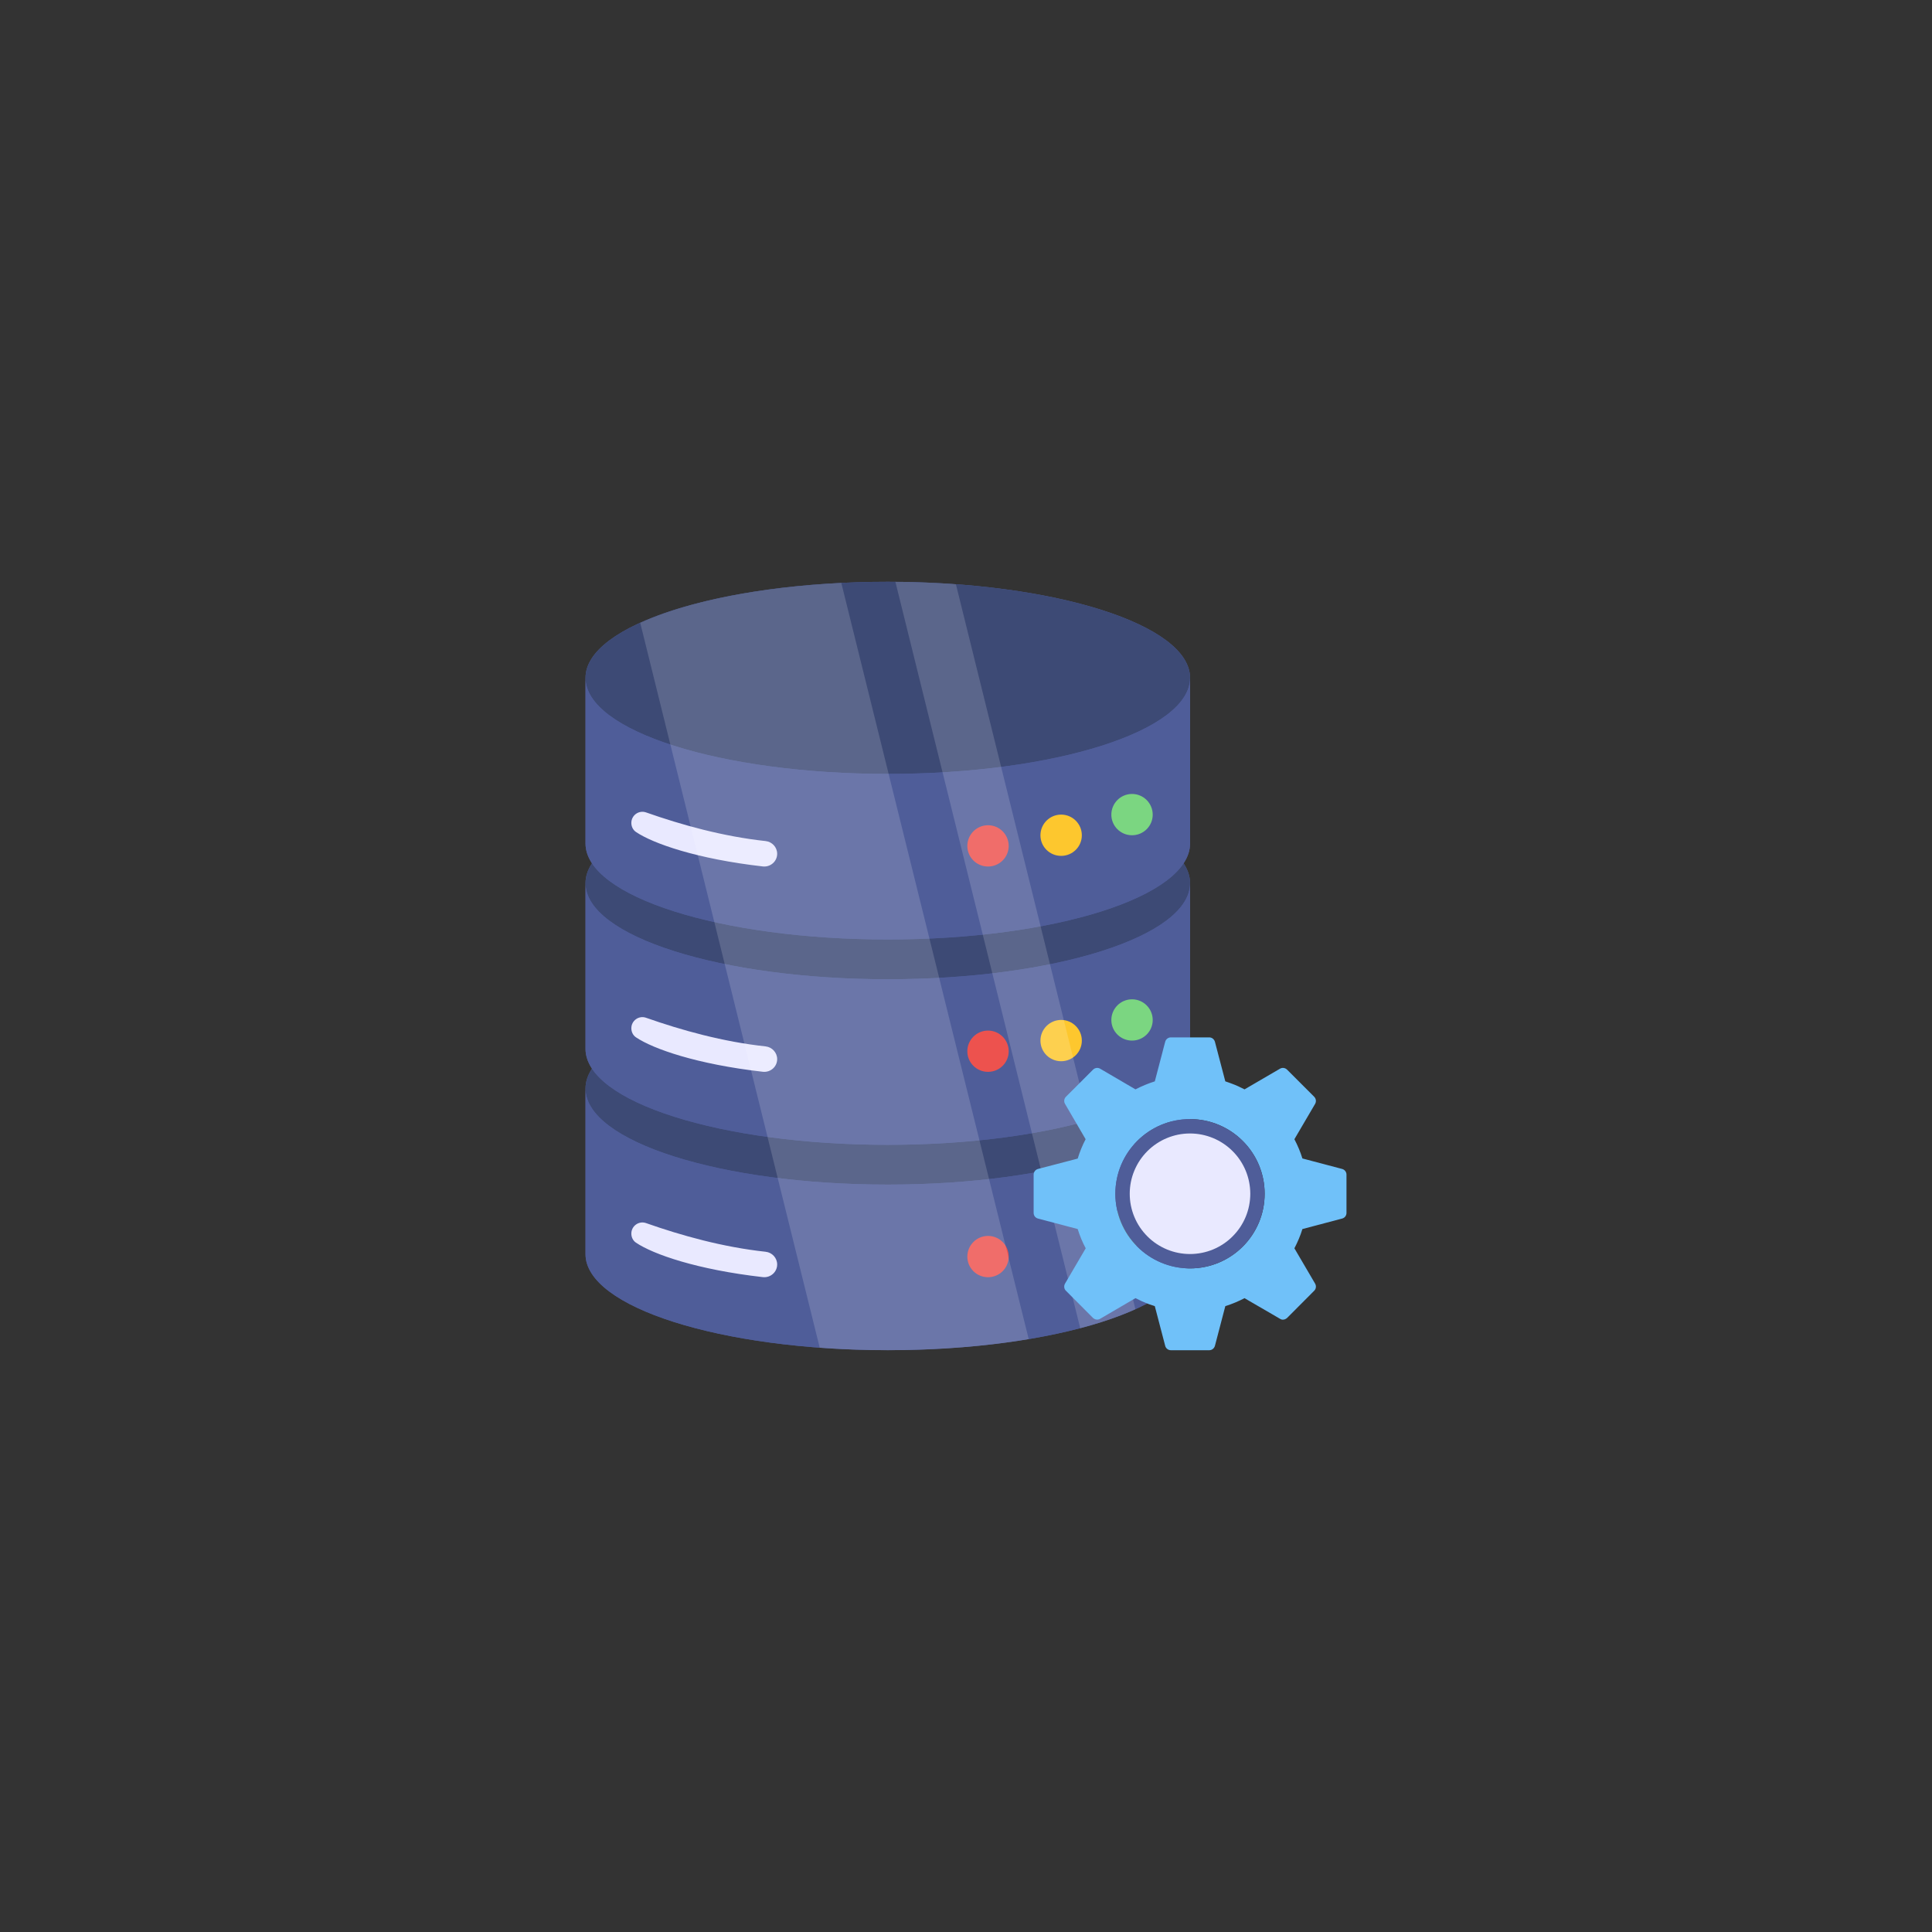 <svg xmlns="http://www.w3.org/2000/svg" xmlns:xlink="http://www.w3.org/1999/xlink" width="500" zoomAndPan="magnify" viewBox="0 0 375 375" height="500" preserveAspectRatio="xMidYMid meet" version="1.0"><rect x="0" y="0" width="375" height="375" fill="#333333" stroke="none"/><defs><filter x="0%" y="0%" width="100%" height="100%" id="b7a63825e4"><feColorMatrix values="0 0 0 0 1 0 0 0 0 1 0 0 0 0 1 0 0 0 1 0" color-interpolation-filters="sRGB"/></filter><clipPath id="7ff3054b1d"><path d="M 113.625 192 L 231 192 L 231 262.5 L 113.625 262.5 Z M 113.625 192 " clip-rule="nonzero"/></clipPath><clipPath id="765681bac2"><path d="M 113.625 192 L 231 192 L 231 230 L 113.625 230 Z M 113.625 192 " clip-rule="nonzero"/></clipPath><clipPath id="3a19fdce26"><path d="M 113.625 211 L 231 211 L 231 262.5 L 113.625 262.5 Z M 113.625 211 " clip-rule="nonzero"/></clipPath><clipPath id="c272680331"><path d="M 113.625 152 L 231 152 L 231 223 L 113.625 223 Z M 113.625 152 " clip-rule="nonzero"/></clipPath><clipPath id="69e101315b"><path d="M 113.625 152 L 231 152 L 231 191 L 113.625 191 Z M 113.625 152 " clip-rule="nonzero"/></clipPath><clipPath id="c474ff9912"><path d="M 113.625 171 L 231 171 L 231 223 L 113.625 223 Z M 113.625 171 " clip-rule="nonzero"/></clipPath><clipPath id="9d11b22f24"><path d="M 113.625 112.5 L 231 112.5 L 231 183 L 113.625 183 Z M 113.625 112.5 " clip-rule="nonzero"/></clipPath><clipPath id="cbba405453"><path d="M 113.625 112.5 L 231 112.5 L 231 151 L 113.625 151 Z M 113.625 112.5 " clip-rule="nonzero"/></clipPath><clipPath id="bbbf8ed4f4"><path d="M 113.625 131 L 231 131 L 231 183 L 113.625 183 Z M 113.625 131 " clip-rule="nonzero"/></clipPath><clipPath id="601486d414"><path d="M 122 112.5 L 223 112.5 L 223 262.5 L 122 262.5 Z M 122 112.5 " clip-rule="nonzero"/></clipPath><mask id="2e1495260b"><g filter="url(#b7a63825e4)"><rect x="-37.5" width="450" fill="#000000" y="-37.5" height="450" fill-opacity="0.16"/></g></mask><clipPath id="f04824a82f"><path d="M 2 1 L 78 1 L 78 150.5 L 2 150.5 Z M 2 1 " clip-rule="nonzero"/></clipPath><clipPath id="98104592b3"><path d="M 51 0.801 L 99 0.801 L 99 146 L 51 146 Z M 51 0.801 " clip-rule="nonzero"/></clipPath><clipPath id="df50926e32"><rect x="0" width="101" y="0" height="151"/></clipPath><clipPath id="365a38ee75"><path d="M 200 201 L 261.375 201 L 261.375 262.5 L 200 262.5 Z M 200 201 " clip-rule="nonzero"/></clipPath></defs><g clip-path="url(#7ff3054b1d)"><path fill="#4f5d99" d="M 230.992 211.293 L 230.992 243.43 C 230.992 253.719 204.715 262.062 172.332 262.062 C 139.926 262.062 113.648 253.719 113.648 243.43 L 113.648 211.293 C 113.648 200.98 139.926 192.637 172.332 192.637 C 204.715 192.637 230.992 200.98 230.992 211.293 Z M 230.992 211.293 " fill-opacity="1" fill-rule="nonzero"/></g><g clip-path="url(#765681bac2)"><path fill="#3d4a75" d="M 230.992 211.293 C 230.992 221.582 204.715 229.93 172.332 229.93 C 139.926 229.93 113.648 221.582 113.648 211.293 C 113.648 200.98 139.926 192.637 172.332 192.637 C 204.715 192.637 230.992 200.98 230.992 211.293 Z M 230.992 211.293 " fill-opacity="1" fill-rule="nonzero"/></g><g clip-path="url(#3a19fdce26)"><path fill="#4f5d99" d="M 113.648 211.293 C 113.648 221.582 139.926 229.93 172.332 229.93 C 204.715 229.93 230.992 221.582 230.992 211.293 L 230.992 243.434 C 230.992 253.723 204.715 262.066 172.332 262.066 C 139.926 262.066 113.648 253.723 113.648 243.434 Z M 113.648 211.293 " fill-opacity="1" fill-rule="nonzero"/></g><path fill="#e9e9ff" d="M 150.848 245.434 C 150.848 246.91 149.547 248.051 148.074 247.891 C 135.254 246.43 126.773 243.445 123.449 241.203 C 122.863 240.812 122.543 240.137 122.543 239.445 C 122.543 237.949 124 236.918 125.387 237.398 C 132.305 239.836 140.355 242.074 148.605 242.965 C 149.867 243.105 150.848 244.156 150.848 245.434 Z M 150.848 245.434 " fill-opacity="1" fill-rule="nonzero"/><path fill="#7bd681" d="M 223.742 237.836 C 223.742 240.055 221.941 241.836 219.727 241.836 C 217.512 241.836 215.711 240.055 215.711 237.836 C 215.711 235.621 217.512 233.82 219.727 233.82 C 221.941 233.82 223.742 235.621 223.742 237.836 Z M 223.742 237.836 " fill-opacity="1" fill-rule="nonzero"/><path fill="#ed524e" d="M 195.789 243.906 C 195.789 246.125 193.988 247.906 191.773 247.906 C 189.559 247.906 187.758 246.125 187.758 243.906 C 187.758 241.691 189.559 239.891 191.773 239.891 C 193.988 239.891 195.789 241.691 195.789 243.906 Z M 195.789 243.906 " fill-opacity="1" fill-rule="nonzero"/><g clip-path="url(#c272680331)"><path fill="#4f5d99" d="M 230.992 171.438 L 230.992 203.57 C 230.992 213.863 204.715 222.207 172.332 222.207 C 139.926 222.207 113.648 213.863 113.648 203.57 L 113.648 171.438 C 113.648 161.125 139.926 152.781 172.332 152.781 C 204.715 152.781 230.992 161.125 230.992 171.438 Z M 230.992 171.438 " fill-opacity="1" fill-rule="nonzero"/></g><g clip-path="url(#69e101315b)"><path fill="#3d4a75" d="M 230.992 171.438 C 230.992 181.727 204.715 190.07 172.332 190.07 C 139.926 190.07 113.648 181.727 113.648 171.438 C 113.648 161.125 139.926 152.781 172.332 152.781 C 204.715 152.781 230.992 161.125 230.992 171.438 Z M 230.992 171.438 " fill-opacity="1" fill-rule="nonzero"/></g><g clip-path="url(#c474ff9912)"><path fill="#4f5d99" d="M 113.648 171.438 C 113.648 181.727 139.926 190.07 172.332 190.07 C 204.715 190.07 230.992 181.727 230.992 171.438 L 230.992 203.574 C 230.992 213.863 204.715 222.211 172.332 222.211 C 139.926 222.211 113.648 213.863 113.648 203.574 Z M 113.648 171.438 " fill-opacity="1" fill-rule="nonzero"/></g><path fill="#e9e9ff" d="M 150.848 205.578 C 150.848 207.055 149.547 208.191 148.074 208.031 C 135.254 206.574 126.773 203.586 123.449 201.348 C 122.863 200.957 122.543 200.281 122.543 199.586 C 122.543 198.094 124 197.062 125.387 197.543 C 132.305 199.977 140.355 202.219 148.605 203.105 C 149.867 203.25 150.848 204.301 150.848 205.578 Z M 150.848 205.578 " fill-opacity="1" fill-rule="nonzero"/><path fill="#7bd681" d="M 223.742 197.98 C 223.742 200.195 221.941 201.977 219.727 201.977 C 217.512 201.977 215.711 200.195 215.711 197.98 C 215.711 195.766 217.512 193.965 219.727 193.965 C 221.941 193.965 223.742 195.766 223.742 197.98 Z M 223.742 197.98 " fill-opacity="1" fill-rule="nonzero"/><path fill="#fdc72e" d="M 209.984 201.988 C 209.984 204.203 208.18 205.984 205.965 205.984 C 203.75 205.984 201.949 204.203 201.949 201.988 C 201.949 199.773 203.75 197.969 205.965 197.969 C 208.18 197.969 209.984 199.773 209.984 201.988 Z M 209.984 201.988 " fill-opacity="1" fill-rule="nonzero"/><path fill="#ed524e" d="M 195.789 204.051 C 195.789 206.266 193.988 208.047 191.773 208.047 C 189.559 208.047 187.758 206.266 187.758 204.051 C 187.758 201.836 189.559 200.035 191.773 200.035 C 193.988 200.035 195.789 201.836 195.789 204.051 Z M 195.789 204.051 " fill-opacity="1" fill-rule="nonzero"/><g clip-path="url(#9d11b22f24)"><path fill="#4f5d99" d="M 230.992 131.578 L 230.992 163.715 C 230.992 174.004 204.715 182.352 172.332 182.352 C 139.926 182.352 113.648 174.004 113.648 163.715 L 113.648 131.578 C 113.648 121.266 139.926 112.922 172.332 112.922 C 204.715 112.922 230.992 121.266 230.992 131.578 Z M 230.992 131.578 " fill-opacity="1" fill-rule="nonzero"/></g><g clip-path="url(#cbba405453)"><path fill="#3d4a75" d="M 230.992 131.578 C 230.992 141.867 204.715 150.215 172.332 150.215 C 139.926 150.215 113.648 141.867 113.648 131.578 C 113.648 121.266 139.926 112.922 172.332 112.922 C 204.715 112.922 230.992 121.266 230.992 131.578 Z M 230.992 131.578 " fill-opacity="1" fill-rule="nonzero"/></g><g clip-path="url(#bbbf8ed4f4)"><path fill="#4f5d99" d="M 113.648 131.578 C 113.648 141.867 139.926 150.215 172.332 150.215 C 204.715 150.215 230.992 141.867 230.992 131.578 L 230.992 163.719 C 230.992 174.008 204.715 182.352 172.332 182.352 C 139.926 182.352 113.648 174.008 113.648 163.719 Z M 113.648 131.578 " fill-opacity="1" fill-rule="nonzero"/></g><path fill="#e9e9ff" d="M 150.848 165.723 C 150.848 167.195 149.547 168.336 148.074 168.176 C 135.254 166.719 126.773 163.73 123.449 161.492 C 122.863 161.098 122.543 160.422 122.543 159.73 C 122.543 158.238 124 157.207 125.387 157.684 C 132.305 160.121 140.355 162.359 148.605 163.25 C 149.867 163.391 150.848 164.441 150.848 165.723 Z M 150.848 165.723 " fill-opacity="1" fill-rule="nonzero"/><path fill="#7bd681" d="M 223.742 158.125 C 223.742 160.34 221.941 162.121 219.727 162.121 C 217.512 162.121 215.711 160.34 215.711 158.125 C 215.711 155.906 217.512 154.105 219.727 154.105 C 221.941 154.105 223.742 155.906 223.742 158.125 Z M 223.742 158.125 " fill-opacity="1" fill-rule="nonzero"/><path fill="#fdc72e" d="M 209.984 162.129 C 209.984 164.348 208.18 166.125 205.965 166.125 C 203.75 166.125 201.949 164.348 201.949 162.129 C 201.949 159.914 203.75 158.113 205.965 158.113 C 208.18 158.113 209.984 159.914 209.984 162.129 Z M 209.984 162.129 " fill-opacity="1" fill-rule="nonzero"/><path fill="#ed524e" d="M 195.789 164.195 C 195.789 166.41 193.988 168.191 191.773 168.191 C 189.559 168.191 187.758 166.41 187.758 164.195 C 187.758 161.98 189.559 160.176 191.773 160.176 C 193.988 160.176 195.789 161.98 195.789 164.195 Z M 195.789 164.195 " fill-opacity="1" fill-rule="nonzero"/><g clip-path="url(#601486d414)"><g mask="url(#2e1495260b)"><g transform="matrix(1, 0, 0, 1, 122, 112)"><g clip-path="url(#df50926e32)"><g clip-path="url(#f04824a82f)"><path fill="#ffffff" d="M 77.676 147.93 C 69.508 149.309 60.227 150.078 50.34 150.078 C 45.777 150.078 41.352 149.918 37.109 149.598 L 2.27 8.891 C 11.23 4.805 25.176 1.941 41.297 1.148 Z M 77.676 147.93 " fill-opacity="1" fill-rule="nonzero"/></g><g clip-path="url(#98104592b3)"><path fill="#ffffff" d="M 98.383 142.121 C 95.332 143.5 91.727 144.746 87.672 145.809 L 51.797 0.934 C 55.828 0.961 59.75 1.121 63.543 1.41 Z M 98.383 142.121 " fill-opacity="1" fill-rule="nonzero"/></g></g></g></g></g><g clip-path="url(#365a38ee75)"><path fill="#70c1f9" d="M 260.5 226.891 L 252.797 224.855 C 252.402 223.57 251.863 222.305 251.242 221.121 L 255.27 214.25 C 255.516 213.812 255.453 213.254 255.082 212.879 L 249.828 207.625 C 249.457 207.254 248.895 207.168 248.438 207.438 L 241.566 211.445 C 240.758 211.031 239.926 210.637 239.055 210.324 C 238.641 210.16 238.246 210.035 237.832 209.891 L 235.816 202.207 C 235.672 201.711 235.234 201.355 234.715 201.355 L 227.266 201.355 C 226.746 201.355 226.289 201.711 226.164 202.207 L 225.914 203.145 L 225.582 204.43 L 224.148 209.891 C 222.844 210.305 221.598 210.824 220.395 211.445 L 213.543 207.438 C 213.086 207.168 212.527 207.254 212.152 207.625 L 208.77 211.012 L 206.898 212.879 C 206.527 213.254 206.465 213.812 206.711 214.25 L 210.719 221.121 C 210.098 222.305 209.578 223.57 209.184 224.879 L 201.48 226.891 C 200.984 227.016 200.629 227.473 200.629 227.992 L 200.629 235.422 C 200.629 235.961 200.984 236.398 201.48 236.523 L 209.184 238.559 C 209.578 239.844 210.098 241.109 210.738 242.293 L 206.711 249.164 C 206.465 249.602 206.527 250.184 206.898 250.535 L 212.152 255.809 C 212.527 256.16 213.086 256.246 213.543 255.973 L 220.395 251.969 C 221.223 252.402 222.055 252.777 222.926 253.109 C 223.32 253.254 223.734 253.398 224.148 253.523 L 226.164 261.227 C 226.289 261.723 226.746 262.078 227.266 262.078 L 234.715 262.078 C 235.234 262.078 235.672 261.723 235.816 261.227 L 237.832 253.523 C 239.137 253.109 240.383 252.59 241.566 251.969 L 241.59 251.988 L 242.543 252.547 L 246.84 255.039 L 248.438 255.973 C 248.562 256.059 248.707 256.098 248.855 256.141 C 249.207 256.18 249.559 256.059 249.828 255.809 L 255.082 250.535 C 255.453 250.184 255.516 249.602 255.27 249.164 L 251.242 242.293 C 251.863 241.109 252.402 239.844 252.797 238.559 L 260.5 236.523 C 260.996 236.398 261.352 235.961 261.352 235.422 L 261.352 227.992 C 261.352 227.473 260.996 227.016 260.5 226.891 Z M 230.98 246.195 C 222.988 246.195 216.488 239.719 216.488 231.707 C 216.488 223.715 222.988 217.219 230.98 217.219 C 238.973 217.219 245.469 223.715 245.469 231.707 C 245.469 239.719 238.973 246.195 230.98 246.195 Z M 230.98 246.195 " fill-opacity="1" fill-rule="nonzero"/></g><path fill="#4f5d99" d="M 245.469 231.707 C 245.469 232.656 245.375 233.602 245.191 234.531 C 245.004 235.465 244.73 236.371 244.367 237.25 C 244.004 238.129 243.555 238.965 243.027 239.758 C 242.5 240.547 241.898 241.281 241.227 241.953 C 240.551 242.625 239.82 243.227 239.031 243.754 C 238.238 244.285 237.402 244.73 236.523 245.094 C 235.645 245.457 234.738 245.734 233.805 245.918 C 232.871 246.105 231.93 246.195 230.98 246.195 C 230.027 246.195 229.086 246.105 228.152 245.918 C 227.219 245.734 226.312 245.457 225.434 245.094 C 224.555 244.73 223.719 244.285 222.93 243.754 C 222.137 243.227 221.406 242.625 220.734 241.953 C 220.059 241.281 219.461 240.547 218.93 239.758 C 218.402 238.965 217.957 238.129 217.59 237.25 C 217.227 236.371 216.953 235.465 216.766 234.531 C 216.582 233.602 216.488 232.656 216.488 231.707 C 216.488 230.754 216.582 229.812 216.766 228.879 C 216.953 227.945 217.227 227.039 217.59 226.16 C 217.957 225.281 218.402 224.445 218.93 223.656 C 219.461 222.863 220.059 222.133 220.734 221.461 C 221.406 220.785 222.137 220.188 222.93 219.656 C 223.719 219.129 224.555 218.684 225.434 218.32 C 226.312 217.953 227.219 217.68 228.152 217.492 C 229.086 217.309 230.027 217.215 230.98 217.215 C 231.93 217.215 232.871 217.309 233.805 217.492 C 234.738 217.68 235.645 217.953 236.523 218.32 C 237.402 218.684 238.238 219.129 239.031 219.656 C 239.82 220.188 240.551 220.785 241.227 221.461 C 241.898 222.133 242.5 222.863 243.027 223.656 C 243.555 224.445 244.004 225.281 244.367 226.16 C 244.73 227.039 245.004 227.945 245.191 228.879 C 245.375 229.812 245.469 230.754 245.469 231.707 Z M 245.469 231.707 " fill-opacity="1" fill-rule="nonzero"/><path fill="#e9e9ff" d="M 242.68 231.707 C 242.68 232.473 242.602 233.234 242.453 233.988 C 242.305 234.742 242.082 235.473 241.789 236.184 C 241.492 236.895 241.133 237.566 240.707 238.207 C 240.281 238.844 239.793 239.434 239.25 239.977 C 238.707 240.523 238.117 241.008 237.48 241.434 C 236.84 241.859 236.164 242.219 235.457 242.516 C 234.746 242.809 234.016 243.031 233.262 243.18 C 232.508 243.328 231.746 243.406 230.98 243.406 C 230.211 243.406 229.449 243.328 228.695 243.18 C 227.941 243.031 227.211 242.809 226.504 242.516 C 225.793 242.219 225.117 241.859 224.48 241.434 C 223.84 241.008 223.25 240.523 222.707 239.977 C 222.164 239.434 221.68 238.844 221.25 238.207 C 220.824 237.566 220.465 236.895 220.172 236.184 C 219.875 235.473 219.656 234.742 219.504 233.988 C 219.355 233.234 219.281 232.473 219.281 231.707 C 219.281 230.938 219.355 230.176 219.504 229.422 C 219.656 228.672 219.875 227.938 220.172 227.23 C 220.465 226.52 220.824 225.844 221.25 225.207 C 221.68 224.566 222.164 223.977 222.707 223.434 C 223.25 222.891 223.84 222.406 224.48 221.98 C 225.117 221.551 225.793 221.191 226.504 220.898 C 227.211 220.605 227.941 220.383 228.695 220.23 C 229.449 220.082 230.211 220.008 230.98 220.008 C 231.746 220.008 232.508 220.082 233.262 220.23 C 234.016 220.383 234.746 220.605 235.457 220.898 C 236.164 221.191 236.84 221.551 237.48 221.98 C 238.117 222.406 238.707 222.891 239.25 223.434 C 239.793 223.977 240.281 224.566 240.707 225.207 C 241.133 225.844 241.492 226.52 241.789 227.23 C 242.082 227.938 242.305 228.672 242.453 229.422 C 242.602 230.176 242.68 230.938 242.68 231.707 Z M 242.68 231.707 " fill-opacity="1" fill-rule="nonzero"/></svg>
